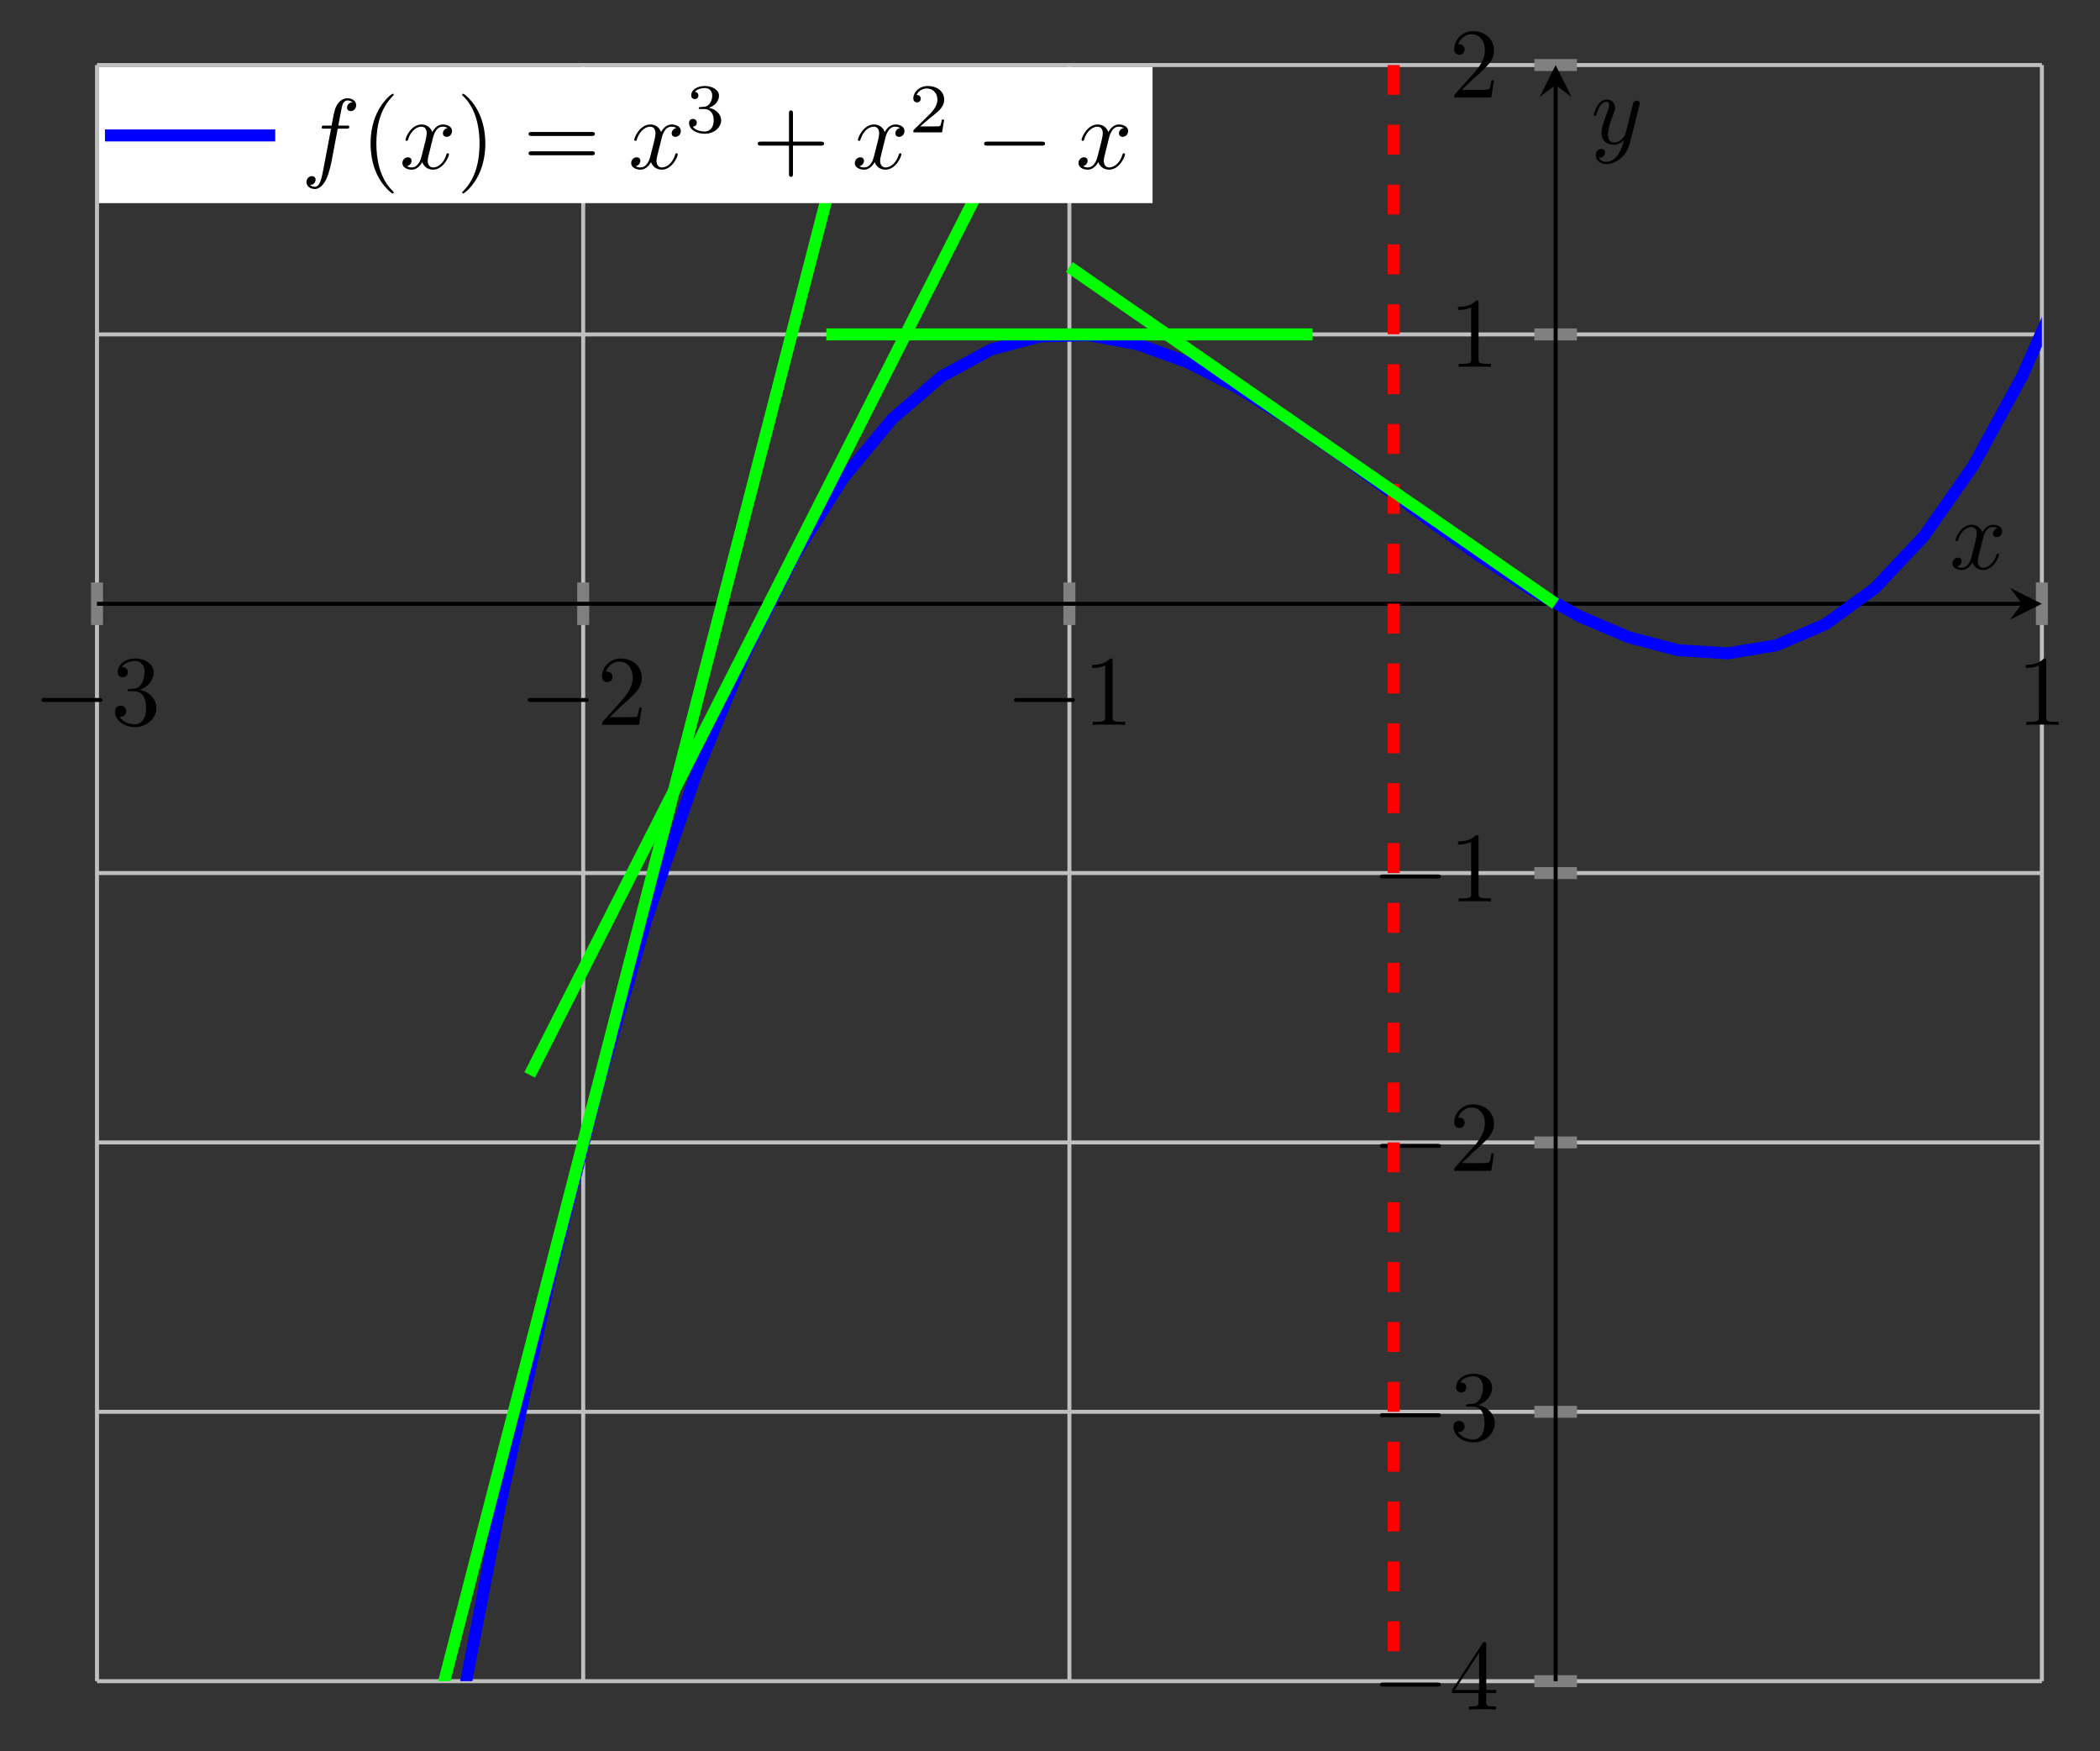 <?xml version='1.0' encoding='UTF-8'?>
<!-- This file was generated by dvisvgm 3.2.2 -->
<svg version='1.1' xmlns='http://www.w3.org/2000/svg' xmlns:xlink='http://www.w3.org/1999/xlink' width='314.644pt' height='262.298pt' viewBox='0 -174.865 209.763 174.865'>
<rect x="0" y="-174.865" width="209.763" height="174.865" fill="#333333" stroke="none"/>
<defs>
<clipPath id='clip1'>
<path d='M9.688 6.98H203.957V168.37H9.688Z'/>
</clipPath>
</defs>
<g id='page1'>
<g transform='matrix(1 0 0 -1 0 0)'>
<path d='M9.688 6.98V168.37M58.254 6.98V168.37M106.82 6.98V168.37M203.957 6.98V168.37' stroke='#bfbfbf' fill='none' stroke-width='.399' stroke-miterlimit='10'/>
<path d='M9.688 6.98H203.957M9.688 33.88H203.957M9.688 60.78H203.957M9.688 87.68H203.957M9.688 141.47H203.957M9.688 168.37H203.957' stroke='#bfbfbf' fill='none' stroke-width='.399' stroke-miterlimit='10'/>
<path d='M9.688 112.45V116.7M58.254 112.45V116.7M106.82 112.45V116.7M203.957 112.45V116.7' stroke='#808080' fill='none' stroke-width='1.196' stroke-miterlimit='10'/>
<path d='M153.262 6.98H157.516M153.262 33.88H157.516M153.262 60.78H157.516M153.262 87.68H157.516M153.262 141.47H157.516M153.262 168.37H157.516' stroke='#808080' fill='none' stroke-width='1.196' stroke-miterlimit='10'/>
<path d='M9.688 114.57H201.965' stroke='#000' fill='none' stroke-width='.399' stroke-miterlimit='10'/>
<path d='M203.957 114.571L200.769 116.164L201.965 114.571L200.769 112.977'/>
<path d='M155.387 6.98V166.38' stroke='#000' fill='none' stroke-width='.399' stroke-miterlimit='10'/>
<path d='M155.386 168.367L153.793 165.179L155.386 166.375L156.98 165.179'/>
<path d='M9.883 104.765C10.053 104.765 10.232 104.765 10.232 104.965C10.232 105.164 10.053 105.164 9.883 105.164H4.496C4.327 105.164 4.148 105.164 4.148 104.965C4.148 104.765 4.327 104.765 4.496 104.765H9.883Z'/>
<path d='M13.957 105.98C14.774 106.249 15.351 106.946 15.351 107.733C15.351 108.55 14.475 109.108 13.519 109.108C12.513 109.108 11.756 108.51 11.756 107.753C11.756 107.424 11.975 107.235 12.264 107.235C12.573 107.235 12.772 107.454 12.772 107.743C12.772 108.241 12.304 108.241 12.155 108.241C12.463 108.729 13.121 108.858 13.479 108.858C13.887 108.858 14.435 108.639 14.435 107.743C14.435 107.623 14.415 107.046 14.156 106.608C13.857 106.13 13.519 106.1 13.27 106.09C13.19 106.08 12.951 106.06 12.882 106.06C12.802 106.05 12.732 106.04 12.732 105.941C12.732 105.831 12.802 105.831 12.971 105.831H13.409C14.226 105.831 14.594 105.154 14.594 104.178C14.594 102.823 13.907 102.535 13.469 102.535C13.041 102.535 12.294 102.704 11.945 103.292C12.294 103.242 12.603 103.461 12.603 103.839C12.603 104.198 12.334 104.397 12.045 104.397C11.806 104.397 11.487 104.258 11.487 103.819C11.487 102.913 12.413 102.256 13.499 102.256C14.714 102.256 15.62 103.162 15.62 104.178C15.62 104.994 14.993 105.771 13.957 105.98Z'/>
<path d='M58.449 104.765C58.619 104.765 58.798 104.765 58.798 104.965C58.798 105.164 58.619 105.164 58.449 105.164H53.062C52.893 105.164 52.714 105.164 52.714 104.965C52.714 104.765 52.893 104.765 53.062 104.765H58.449Z'/>
<path d='M60.901 103.242L61.956 104.268C63.51 105.642 64.107 106.18 64.107 107.175C64.107 108.311 63.211 109.108 61.996 109.108C60.871 109.108 60.134 108.191 60.134 107.305C60.134 106.747 60.632 106.747 60.662 106.747C60.831 106.747 61.179 106.867 61.179 107.275C61.179 107.534 61 107.793 60.652 107.793C60.572 107.793 60.552 107.793 60.522 107.783C60.751 108.43 61.289 108.799 61.867 108.799C62.773 108.799 63.201 107.992 63.201 107.175C63.201 106.379 62.703 105.592 62.155 104.975L60.244 102.843C60.134 102.734 60.134 102.714 60.134 102.475H63.829L64.107 104.208H63.859C63.809 103.909 63.739 103.471 63.639 103.322C63.57 103.242 62.912 103.242 62.693 103.242H60.901Z'/>
<path d='M107.016 104.765C107.186 104.765 107.365 104.765 107.365 104.965C107.365 105.164 107.186 105.164 107.016 105.164H101.629C101.46 105.164 101.281 105.164 101.281 104.965C101.281 104.765 101.46 104.765 101.629 104.765H107.016Z'/>
<path d='M111.131 108.848C111.131 109.088 111.131 109.108 110.902 109.108C110.284 108.47 109.408 108.47 109.089 108.47V108.161C109.289 108.161 109.876 108.161 110.394 108.42V103.262C110.394 102.903 110.364 102.784 109.468 102.784H109.149V102.475C109.498 102.505 110.364 102.505 110.762 102.505S112.027 102.505 112.376 102.475V102.784H112.057C111.161 102.784 111.131 102.893 111.131 103.262V108.848Z'/>
<path d='M204.389 108.848C204.389 109.088 204.389 109.108 204.16 109.108C203.542 108.47 202.666 108.47 202.347 108.47V108.161C202.547 108.161 203.134 108.161 203.652 108.42V103.262C203.652 102.903 203.622 102.784 202.726 102.784H202.407V102.475C202.756 102.505 203.622 102.505 204.02 102.505C204.419 102.505 205.285 102.505 205.633 102.475V102.784H205.315C204.419 102.784 204.389 102.893 204.389 103.262V108.848Z'/>
<path d='M143.573 6.441C143.742 6.441 143.921 6.441 143.921 6.641C143.921 6.84 143.742 6.84 143.573 6.84H138.185C138.016 6.84 137.837 6.84 137.837 6.641C137.837 6.441 138.016 6.441 138.185 6.441H143.573Z'/>
<path d='M147.687 5.794V4.928C147.687 4.569 147.667 4.46 146.93 4.46H146.721V4.151C147.129 4.181 147.647 4.181 148.065 4.181C148.483 4.181 149.011 4.181 149.42 4.151V4.46H149.211C148.473 4.46 148.454 4.569 148.454 4.928V5.794H149.449V6.103H148.454V10.634C148.454 10.833 148.454 10.893 148.294 10.893C148.205 10.893 148.175 10.893 148.095 10.774L145.038 6.103V5.794H147.687ZM147.746 6.103H145.317L147.746 9.817V6.103Z'/>
<path d='M143.573 33.339C143.742 33.339 143.921 33.339 143.921 33.539C143.921 33.738 143.742 33.738 143.573 33.738H138.185C138.016 33.738 137.837 33.738 137.837 33.539C137.837 33.339 138.016 33.339 138.185 33.339H143.573Z'/>
<path d='M147.647 34.554C148.464 34.824 149.041 35.52 149.041 36.307C149.041 37.124 148.165 37.682 147.209 37.682C146.203 37.682 145.446 37.084 145.446 36.327C145.446 35.999 145.665 35.809 145.954 35.809C146.263 35.809 146.462 36.029 146.462 36.317C146.462 36.815 145.994 36.815 145.845 36.815C146.153 37.303 146.811 37.433 147.169 37.433C147.577 37.433 148.125 37.214 148.125 36.317C148.125 36.198 148.105 35.62 147.846 35.182C147.547 34.704 147.209 34.674 146.96 34.664C146.88 34.654 146.641 34.634 146.571 34.634C146.492 34.624 146.422 34.614 146.422 34.515C146.422 34.405 146.492 34.405 146.661 34.405H147.099C147.916 34.405 148.284 33.728 148.284 32.752C148.284 31.398 147.597 31.109 147.159 31.109C146.731 31.109 145.984 31.278 145.635 31.866C145.984 31.816 146.293 32.035 146.293 32.414C146.293 32.772 146.024 32.971 145.735 32.971C145.496 32.971 145.177 32.832 145.177 32.394C145.177 31.487 146.103 30.83 147.189 30.83C148.404 30.83 149.31 31.736 149.31 32.752C149.31 33.569 148.683 34.345 147.647 34.554Z'/>
<path d='M143.573 60.237C143.742 60.237 143.921 60.237 143.921 60.437C143.921 60.636 143.742 60.636 143.573 60.636H138.185C138.016 60.636 137.837 60.636 137.837 60.437C137.837 60.237 138.016 60.237 138.185 60.237H143.573Z'/>
<path d='M146.024 58.714L147.079 59.739C148.633 61.114 149.23 61.652 149.23 62.647C149.23 63.783 148.334 64.579 147.119 64.579C145.994 64.579 145.257 63.663 145.257 62.777C145.257 62.219 145.755 62.219 145.785 62.219C145.954 62.219 146.302 62.339 146.302 62.747C146.302 63.006 146.123 63.265 145.775 63.265C145.695 63.265 145.675 63.265 145.645 63.255C145.874 63.902 146.412 64.271 146.99 64.271C147.896 64.271 148.324 63.464 148.324 62.647C148.324 61.851 147.826 61.064 147.278 60.447L145.366 58.315C145.257 58.206 145.257 58.186 145.257 57.947H148.951L149.23 59.68H148.981C148.931 59.381 148.862 58.943 148.762 58.794C148.693 58.714 148.035 58.714 147.816 58.714H146.024Z'/>
<path d='M143.573 87.135C143.742 87.135 143.921 87.135 143.921 87.335C143.921 87.534 143.742 87.534 143.573 87.534H138.185C138.016 87.534 137.837 87.534 137.837 87.335C137.837 87.135 138.016 87.135 138.185 87.135H143.573Z'/>
<path d='M147.687 91.218C147.687 91.457 147.687 91.477 147.458 91.477C146.84 90.84 145.964 90.84 145.645 90.84V90.531C145.845 90.531 146.432 90.531 146.95 90.79V85.632C146.95 85.273 146.92 85.154 146.024 85.154H145.705V84.845C146.054 84.875 146.92 84.875 147.318 84.875S148.583 84.875 148.931 84.845V85.154H148.613C147.717 85.154 147.687 85.263 147.687 85.632V91.218Z'/>
<path d='M147.687 144.599C147.687 144.839 147.687 144.859 147.458 144.859C146.84 144.221 145.964 144.221 145.645 144.221V143.912C145.845 143.912 146.432 143.912 146.95 144.171V139.013C146.95 138.654 146.92 138.535 146.024 138.535H145.705V138.226C146.054 138.256 146.92 138.256 147.318 138.256S148.583 138.256 148.931 138.226V138.535H148.613C147.717 138.535 147.687 138.644 147.687 139.013V144.599Z'/>
<path d='M146.024 165.891L147.079 166.917C148.633 168.291 149.23 168.829 149.23 169.824C149.23 170.96 148.334 171.757 147.119 171.757C145.994 171.757 145.257 170.84 145.257 169.954C145.257 169.396 145.755 169.396 145.785 169.396C145.954 169.396 146.302 169.516 146.302 169.924C146.302 170.183 146.123 170.442 145.775 170.442C145.695 170.442 145.675 170.442 145.645 170.432C145.874 171.079 146.412 171.448 146.99 171.448C147.896 171.448 148.324 170.641 148.324 169.824C148.324 169.028 147.826 168.241 147.278 167.624L145.366 165.492C145.257 165.383 145.257 165.363 145.257 165.124H148.951L149.23 166.857H148.981C148.931 166.558 148.862 166.12 148.762 165.971C148.693 165.891 148.035 165.891 147.816 165.891H146.024Z'/>
<path d='M-87.449-2440.781L-82.543-2270.707L-77.637-2108.148L-72.731-1952.945L-67.824-1804.926L-62.918-1663.926L-58.012-1529.777L-53.109-1402.32L-48.203-1281.38L-43.297-1166.79L-38.391-1058.39L-33.484-956.02L-28.578-859.49L-23.672-768.66L-18.766-683.34L-13.859-603.39L-8.957-528.62L-4.051-458.88L.856-393.99L5.762-333.79L10.668-278.12L15.574-226.81L20.48-179.68L25.387-136.59L30.289-97.35L35.195-61.8L40.102-29.78L45.008-1.12L49.914 24.34L54.82 46.78L59.727 66.36L64.633 83.25L69.539 97.6L74.441 109.59L79.348 119.39L84.254 127.16L89.16 133.07L94.066 137.28L98.973 139.95L103.879 141.27L108.785 141.39L113.687 140.47L118.594 138.7L123.5 136.22L128.406 133.21L133.312 129.83L138.219 126.26L143.125 122.65L148.031 119.18L152.934 116L157.84 113.29L162.746 111.21L167.652 109.93L172.559 109.62L177.465 110.43L182.371 112.55L187.277 116.12L192.184 121.33L197.086 128.33L201.992 137.3L206.898 148.39L211.805 161.79L216.711 177.64L221.617 196.12L226.523 217.39L231.43 241.63L236.332 268.99L241.238 299.65L246.145 333.76L251.051 371.5L255.957 413.04L260.863 458.53L265.77 508.15L270.676 562.06L275.582 620.43L280.484 683.41L285.391 751.2L290.297 823.93L295.203 901.8L300.109 984.95L305.016 1073.55L309.922 1167.78L314.828 1267.79L319.73 1373.77L324.637 1485.86L329.543 1604.23L334.449 1729.07L339.355 1860.52L344.262 1998.76L349.168 2143.95L354.074 2296.26L358.98 2455.86L363.883 2622.9L368.789 2797.57L373.695 2980.02L378.602 3170.42L383.508 3368.94L388.414 3575.74L393.32 3790.99L398.227 4014.85' stroke='#00f' fill='none' stroke-width='1.196' stroke-miterlimit='10' clip-path='url(#clip1)'/>
<path d='M139.215-19.92V249.07' stroke='#f00' fill='none' stroke-width='1.196' stroke-miterlimit='10' stroke-dasharray='2.989 2.989' clip-path='url(#clip1)'/>
<path d='M33.969-33.37L34.461-31.46L34.953-29.56L35.441-27.66L35.934-25.76L36.422-23.86L36.914-21.96L37.402-20.05L37.895-18.15L38.387-16.25L38.875-14.35L39.367-12.45L39.855-10.54L40.348-8.64L40.84-6.74L41.328-4.84L41.82-2.94L42.309-1.04L42.801 .87L43.293 2.77L43.781 4.67L44.273 6.57L44.762 8.48L45.254 10.38L45.742 12.28L46.234 14.18L46.727 16.08L47.215 17.98L47.707 19.89L48.195 21.79L48.687 23.69L49.18 25.59L49.668 27.5L50.16 29.39L50.648 31.3L51.141 33.2L51.633 35.1L52.121 37L52.613 38.91L53.102 40.81L53.594 42.71L54.082 44.61L54.574 46.51L55.066 48.41L55.555 50.32L56.047 52.22L56.535 54.12L57.027 56.02L57.52 57.93L58.008 59.83L58.5 61.73L58.988 63.63L59.48 65.53L59.973 67.43L60.461 69.34L60.953 71.24L61.441 73.14L61.934 75.04L62.422 76.95L62.914 78.85L63.406 80.75L63.895 82.65L64.387 84.55L64.875 86.45L65.367 88.36L65.859 90.26L66.348 92.16L66.84 94.06L67.328 95.96L67.82 97.86L68.312 99.77L68.801 101.67L69.293 103.57L69.781 105.47L70.273 107.38L70.762 109.28L71.254 111.18L71.746 113.08L72.234 114.98L72.727 116.88L73.215 118.79L73.707 120.69L74.199 122.59L74.687 124.49L75.18 126.39L75.668 128.3L76.16 130.2L76.652 132.1L77.141 134L77.633 135.9L78.121 137.8L78.613 139.71L79.102 141.61L79.594 143.51L80.086 145.41L80.574 147.32L81.066 149.21L81.555 151.12L82.047 153.02L82.539 154.92' stroke='#0f0' fill='none' stroke-width='1.196' stroke-miterlimit='10' clip-path='url(#clip1)'/>
<path d='M52.91 67.52L53.402 68.49L53.895 69.46L54.383 70.42L54.875 71.39L55.363 72.36L55.855 73.32L56.344 74.29L56.836 75.25L57.328 76.22L57.816 77.19L58.309 78.15L58.797 79.12L59.289 80.09L59.781 81.05L60.27 82.02L60.762 82.98L61.25 83.95L61.742 84.92L62.234 85.88L62.723 86.85L63.215 87.82L63.703 88.78L64.195 89.75L64.684 90.71L65.176 91.68L65.668 92.64L66.156 93.61L66.648 94.58L67.137 95.54L67.629 96.51L68.121 97.48L68.609 98.44L69.102 99.41L69.59 100.38L70.082 101.34L70.57 102.31L71.062 103.27L71.555 104.24L72.043 105.21L72.535 106.17L73.023 107.14L73.516 108.11L74.008 109.07L74.496 110.04L74.988 111L75.477 111.97L75.969 112.93L76.461 113.9L76.949 114.87L77.441 115.83L77.93 116.8L78.422 117.77L78.91 118.73L79.402 119.7L79.895 120.66L80.383 121.63L80.875 122.6L81.363 123.56L81.855 124.53L82.348 125.5L82.836 126.46L83.328 127.43L83.816 128.39L84.309 129.36L84.801 130.33L85.289 131.29L85.781 132.26L86.27 133.23L86.762 134.19L87.25 135.16L87.742 136.13L88.234 137.09L88.723 138.05L89.215 139.02L89.703 139.99L90.195 140.95L90.687 141.92L91.176 142.89L91.668 143.85L92.156 144.82L92.648 145.79L93.141 146.75L93.629 147.72L94.121 148.68L94.609 149.65L95.102 150.62L95.59 151.58L96.082 152.55L96.574 153.52L97.062 154.48L97.555 155.45L98.043 156.41L98.535 157.38L99.027 158.34L99.516 159.31L100.008 160.28L100.496 161.24L100.988 162.21L101.48 163.18' stroke='#0f0' fill='none' stroke-width='1.196' stroke-miterlimit='10' clip-path='url(#clip1)'/>
<path d='M82.539 141.47H83.027H83.52H84.008H84.5H84.992H85.48H85.973H86.461H86.953H87.441H87.934H88.426H88.914H89.406H89.895H90.387H90.879H91.367H91.859H92.348H92.84H93.332H93.82H94.312H94.801H95.293H95.781H96.273H96.766H97.254H97.746H98.234H98.727H99.219H99.707H100.199H100.687H101.18H101.672H102.16H102.652H103.141H103.633H104.121H104.613H105.105H105.594H106.086H106.574H107.066H107.559H108.047H108.539H109.027H109.52H110.012H110.5H110.992H111.48H111.973H112.461H112.953H113.445H113.934H114.426H114.914H115.406H115.898H116.387H116.879H117.367H117.859H118.352H118.84H119.332H119.82H120.312H120.801H121.293H121.785H122.273H122.766H123.254H123.746H124.238H124.727H125.219H125.707H126.199H126.691H127.18H127.672H128.16H128.652H129.141H129.633H130.125H130.613H131.105' stroke='#0f0' fill='none' stroke-width='1.196' stroke-miterlimit='10' clip-path='url(#clip1)'/>
<path d='M106.82 148.2L107.312 147.86L107.801 147.52L108.293 147.18L108.785 146.84L109.273 146.5L109.766 146.16L110.254 145.82L110.746 145.48L111.234 145.14L111.727 144.8L112.219 144.46L112.707 144.12L113.199 143.78L113.687 143.44L114.18 143.11L114.672 142.77L115.16 142.43L115.652 142.09L116.141 141.75L116.633 141.41L117.125 141.07L117.613 140.73L118.105 140.39L118.594 140.05L119.086 139.71L119.574 139.37L120.066 139.03L120.559 138.69L121.047 138.35L121.539 138.01L122.027 137.67L122.52 137.33L123.012 136.99L123.5 136.65L123.992 136.31L124.48 135.97L124.973 135.63L125.465 135.29L125.953 134.95L126.445 134.61L126.934 134.27L127.426 133.93L127.914 133.59L128.406 133.25L128.898 132.91L129.387 132.57L129.879 132.23L130.367 131.89L130.859 131.55L131.352 131.21L131.84 130.88L132.332 130.54L132.82 130.2L133.312 129.86L133.805 129.52L134.293 129.18L134.785 128.84L135.273 128.5L135.766 128.16L136.254 127.82L136.746 127.48L137.238 127.14L137.727 126.8L138.219 126.46L138.707 126.12L139.199 125.78L139.691 125.44L140.18 125.1L140.672 124.76L141.16 124.43L141.652 124.09L142.145 123.75L142.633 123.41L143.125 123.07L143.613 122.73L144.105 122.39L144.594 122.05L145.086 121.71L145.578 121.37L146.066 121.03L146.559 120.69L147.047 120.35L147.539 120.01L148.031 119.67L148.52 119.33L149.012 118.99L149.5 118.65L149.992 118.31L150.484 117.97L150.973 117.63L151.465 117.29L151.953 116.95L152.445 116.61L152.934 116.27L153.426 115.93L153.918 115.59L154.406 115.25L154.898 114.91L155.387 114.57' stroke='#0f0' fill='none' stroke-width='1.196' stroke-miterlimit='10' clip-path='url(#clip1)'/>
<path d='M198.064 121.066C198.124 121.324 198.353 122.241 199.05 122.241C199.1 122.241 199.339 122.241 199.548 122.111C199.269 122.061 199.07 121.812 199.07 121.573C199.07 121.414 199.18 121.225 199.448 121.225C199.667 121.225 199.986 121.404 199.986 121.802C199.986 122.32 199.399 122.46 199.06 122.46C198.482 122.46 198.134 121.932 198.014 121.703C197.766 122.36 197.228 122.46 196.939 122.46C195.903 122.46 195.336 121.175 195.336 120.926C195.336 120.826 195.435 120.826 195.455 120.826C195.535 120.826 195.565 120.846 195.585 120.936C195.923 121.992 196.58 122.241 196.919 122.241C197.108 122.241 197.457 122.151 197.457 121.573C197.457 121.265 197.287 120.597 196.919 119.203C196.76 118.586 196.411 118.168 195.973 118.168C195.913 118.168 195.684 118.168 195.475 118.297C195.724 118.347 195.943 118.556 195.943 118.835C195.943 119.104 195.724 119.183 195.575 119.183C195.276 119.183 195.027 118.924 195.027 118.606C195.027 118.148 195.525 117.948 195.963 117.948C196.62 117.948 196.979 118.646 197.009 118.705C197.128 118.337 197.486 117.948 198.084 117.948C199.11 117.948 199.677 119.233 199.677 119.482C199.677 119.582 199.588 119.582 199.558 119.582C199.468 119.582 199.448 119.542 199.428 119.472C199.1 118.406 198.423 118.168 198.104 118.168C197.716 118.168 197.556 118.486 197.556 118.825C197.556 119.044 197.616 119.263 197.726 119.701L198.064 121.066Z'/>
<path d='M163.745 164.319C163.785 164.459 163.785 164.478 163.785 164.548C163.785 164.727 163.645 164.817 163.496 164.817C163.396 164.817 163.237 164.757 163.147 164.608C163.128 164.558 163.048 164.249 163.008 164.07C162.938 163.811 162.868 163.542 162.809 163.273L162.361 161.481C162.321 161.332 161.893 160.635 161.235 160.635C160.728 160.635 160.618 161.073 160.618 161.441C160.618 161.899 160.787 162.517 161.126 163.393C161.285 163.801 161.325 163.911 161.325 164.11C161.325 164.558 161.006 164.927 160.508 164.927C159.562 164.927 159.194 163.483 159.194 163.393C159.194 163.293 159.293 163.293 159.313 163.293C159.413 163.293 159.423 163.313 159.473 163.473C159.742 164.409 160.14 164.707 160.478 164.707C160.558 164.707 160.728 164.707 160.728 164.389C160.728 164.14 160.628 163.881 160.558 163.692C160.16 162.636 159.981 162.068 159.981 161.601C159.981 160.714 160.608 160.415 161.195 160.415C161.584 160.415 161.923 160.585 162.201 160.863C162.072 160.346 161.952 159.858 161.554 159.33C161.295 158.991 160.917 158.702 160.458 158.702C160.319 158.702 159.871 158.732 159.702 159.121C159.861 159.121 159.991 159.121 160.13 159.24C160.229 159.33 160.329 159.459 160.329 159.649C160.329 159.957 160.06 159.997 159.961 159.997C159.732 159.997 159.403 159.838 159.403 159.35C159.403 158.852 159.841 158.483 160.458 158.483C161.484 158.483 162.51 159.39 162.789 160.515L163.745 164.319Z'/>
<path d='M9.887 154.58H115.125V168.17H9.887Z' fill='#fff'/>
<path d='M10.484 161.34H18.988H27.492' stroke='#00f' fill='none' stroke-width='1.196' stroke-miterlimit='10'/>
<path d='M33.736 162.016H34.592C34.791 162.016 34.891 162.016 34.891 162.215C34.891 162.325 34.791 162.325 34.622 162.325H33.795L34.005 163.46C34.044 163.67 34.184 164.376 34.244 164.496C34.333 164.685 34.503 164.835 34.712 164.835C34.752 164.835 35.01 164.835 35.2 164.655C34.762 164.615 34.662 164.267 34.662 164.118C34.662 163.889 34.841 163.769 35.03 163.769C35.289 163.769 35.578 163.988 35.578 164.367C35.578 164.825 35.12 165.054 34.712 165.054C34.373 165.054 33.746 164.875 33.447 163.889C33.387 163.68 33.357 163.58 33.119 162.325H32.431C32.242 162.325 32.133 162.325 32.133 162.136C32.133 162.016 32.222 162.016 32.411 162.016H33.069L32.322 158.083C32.143 157.117 31.973 156.21 31.455 156.21C31.415 156.21 31.167 156.21 30.977 156.39C31.435 156.42 31.525 156.778 31.525 156.928C31.525 157.157 31.346 157.276 31.157 157.276C30.898 157.276 30.609 157.057 30.609 156.679C30.609 156.23 31.047 155.991 31.455 155.991C32.003 155.991 32.401 156.579 32.581 156.957C32.899 157.585 33.128 158.79 33.138 158.86L33.736 162.016Z'/>
<path d='M39.327 155.643C39.327 155.673 39.327 155.693 39.158 155.862C37.913 157.117 37.594 158.999 37.594 160.523C37.594 162.255 37.973 163.988 39.198 165.233C39.327 165.352 39.327 165.372 39.327 165.402C39.327 165.472 39.288 165.502 39.228 165.502C39.128 165.502 38.232 164.825 37.644 163.56C37.136 162.465 37.017 161.359 37.017 160.523C37.017 159.746 37.126 158.541 37.674 157.415C38.272 156.191 39.128 155.543 39.228 155.543C39.288 155.543 39.327 155.573 39.327 155.643Z'/>
<path d='M43.231 161.04C43.291 161.299 43.52 162.215 44.217 162.215C44.267 162.215 44.506 162.215 44.715 162.086C44.436 162.036 44.237 161.787 44.237 161.548C44.237 161.389 44.347 161.2 44.615 161.2C44.834 161.2 45.153 161.379 45.153 161.777C45.153 162.295 44.566 162.435 44.227 162.435C43.649 162.435 43.301 161.907 43.181 161.678C42.933 162.335 42.395 162.435 42.106 162.435C41.07 162.435 40.503 161.15 40.503 160.901C40.503 160.801 40.602 160.801 40.622 160.801C40.702 160.801 40.732 160.821 40.752 160.911C41.09 161.967 41.747 162.215 42.086 162.215C42.275 162.215 42.624 162.126 42.624 161.548C42.624 161.24 42.454 160.572 42.086 159.178C41.927 158.561 41.578 158.143 41.14 158.143C41.08 158.143 40.851 158.143 40.642 158.272C40.891 158.322 41.11 158.531 41.11 158.81C41.11 159.079 40.891 159.158 40.742 159.158C40.443 159.158 40.194 158.899 40.194 158.581C40.194 158.123 40.692 157.923 41.13 157.923C41.787 157.923 42.146 158.62 42.176 158.68C42.295 158.312 42.653 157.923 43.251 157.923C44.277 157.923 44.844 159.208 44.844 159.457C44.844 159.557 44.755 159.557 44.725 159.557C44.635 159.557 44.615 159.517 44.595 159.447C44.267 158.381 43.59 158.143 43.271 158.143C42.883 158.143 42.723 158.461 42.723 158.8C42.723 159.019 42.783 159.238 42.893 159.676L43.231 161.04Z'/>
<path d='M48.477 160.523C48.477 161.299 48.367 162.504 47.82 163.63C47.222 164.855 46.366 165.502 46.266 165.502C46.206 165.502 46.166 165.462 46.166 165.402C46.166 165.372 46.166 165.352 46.356 165.173C47.332 164.187 47.899 162.604 47.899 160.523C47.899 158.82 47.531 157.067 46.296 155.812C46.166 155.693 46.166 155.673 46.166 155.643C46.166 155.583 46.206 155.543 46.266 155.543C46.366 155.543 47.262 156.22 47.85 157.485C48.357 158.581 48.477 159.686 48.477 160.523Z'/>
<path d='M59.081 161.29C59.231 161.29 59.42 161.29 59.42 161.489S59.231 161.688 59.091 161.688H53.126C52.987 161.688 52.797 161.688 52.797 161.489S52.987 161.29 53.136 161.29H59.081ZM59.091 159.357C59.231 159.357 59.42 159.357 59.42 159.557C59.42 159.756 59.231 159.756 59.081 159.756H53.136C52.987 159.756 52.797 159.756 52.797 159.557C52.797 159.357 52.987 159.357 53.126 159.357H59.091Z'/>
<path d='M66.083 161.04C66.143 161.299 66.372 162.215 67.069 162.215C67.119 162.215 67.358 162.215 67.567 162.086C67.288 162.036 67.089 161.787 67.089 161.548C67.089 161.389 67.199 161.2 67.467 161.2C67.686 161.2 68.005 161.379 68.005 161.777C68.005 162.295 67.418 162.435 67.079 162.435C66.501 162.435 66.153 161.907 66.033 161.678C65.785 162.335 65.247 162.435 64.958 162.435C63.922 162.435 63.355 161.15 63.355 160.901C63.355 160.801 63.454 160.801 63.474 160.801C63.554 160.801 63.584 160.821 63.604 160.911C63.942 161.967 64.599 162.215 64.938 162.215C65.127 162.215 65.476 162.126 65.476 161.548C65.476 161.24 65.306 160.572 64.938 159.178C64.779 158.561 64.43 158.143 63.992 158.143C63.932 158.143 63.703 158.143 63.494 158.272C63.743 158.322 63.962 158.531 63.962 158.81C63.962 159.079 63.743 159.158 63.594 159.158C63.295 159.158 63.046 158.899 63.046 158.581C63.046 158.123 63.544 157.923 63.982 157.923C64.639 157.923 64.998 158.62 65.028 158.68C65.147 158.312 65.505 157.923 66.103 157.923C67.129 157.923 67.696 159.208 67.696 159.457C67.696 159.557 67.607 159.557 67.577 159.557C67.487 159.557 67.467 159.517 67.447 159.447C67.119 158.381 66.442 158.143 66.123 158.143C65.735 158.143 65.575 158.461 65.575 158.8C65.575 159.019 65.635 159.238 65.745 159.676L66.083 161.04Z'/>
<path d='M70.354 163.976C70.898 163.976 71.288 163.6 71.288 162.854C71.288 161.99 70.786 161.732 70.382 161.732C70.103 161.732 69.49 161.808 69.197 162.22C69.524 162.234 69.601 162.464 69.601 162.61C69.601 162.833 69.434 162.993 69.218 162.993C69.023 162.993 68.828 162.875 68.828 162.589C68.828 161.934 69.553 161.509 70.396 161.509C71.365 161.509 72.034 162.157 72.034 162.854C72.034 163.398 71.588 163.941 70.821 164.102C71.553 164.367 71.818 164.89 71.818 165.315C71.818 165.866 71.184 166.277 70.41 166.277C69.636 166.277 69.043 165.901 69.043 165.343C69.043 165.106 69.197 164.973 69.406 164.973C69.622 164.973 69.762 165.134 69.762 165.329C69.762 165.531 69.622 165.677 69.406 165.691C69.65 165.998 70.131 166.075 70.389 166.075C70.703 166.075 71.142 165.921 71.142 165.315C71.142 165.022 71.044 164.701 70.863 164.485C70.633 164.221 70.438 164.206 70.089 164.186C69.915 164.172 69.901 164.172 69.866 164.165C69.852 164.165 69.796 164.151 69.796 164.074C69.796 163.976 69.859 163.976 69.978 163.976H70.354Z'/>
<path d='M79.207 160.323H81.986C82.125 160.323 82.314 160.323 82.314 160.523C82.314 160.722 82.125 160.722 81.986 160.722H79.207V163.51C79.207 163.65 79.207 163.839 79.008 163.839C78.809 163.839 78.809 163.65 78.809 163.51V160.722H76.02C75.881 160.722 75.692 160.722 75.692 160.523C75.692 160.323 75.881 160.323 76.02 160.323H78.809V157.535C78.809 157.395 78.809 157.206 79.008 157.206C79.207 157.206 79.207 157.395 79.207 157.535V160.323Z'/>
<path d='M88.423 161.04C88.483 161.299 88.712 162.215 89.409 162.215C89.459 162.215 89.698 162.215 89.907 162.086C89.628 162.036 89.429 161.787 89.429 161.548C89.429 161.389 89.539 161.2 89.807 161.2C90.026 161.2 90.345 161.379 90.345 161.777C90.345 162.295 89.758 162.435 89.419 162.435C88.841 162.435 88.493 161.907 88.373 161.678C88.125 162.335 87.587 162.435 87.298 162.435C86.262 162.435 85.695 161.15 85.695 160.901C85.695 160.801 85.794 160.801 85.814 160.801C85.894 160.801 85.924 160.821 85.944 160.911C86.282 161.967 86.939 162.215 87.278 162.215C87.467 162.215 87.816 162.126 87.816 161.548C87.816 161.24 87.646 160.572 87.278 159.178C87.119 158.561 86.77 158.143 86.332 158.143C86.272 158.143 86.043 158.143 85.834 158.272C86.083 158.322 86.302 158.531 86.302 158.81C86.302 159.079 86.083 159.158 85.934 159.158C85.635 159.158 85.386 158.899 85.386 158.581C85.386 158.123 85.884 157.923 86.322 157.923C86.979 157.923 87.338 158.62 87.368 158.68C87.487 158.312 87.845 157.923 88.443 157.923C89.469 157.923 90.036 159.208 90.036 159.457C90.036 159.557 89.947 159.557 89.917 159.557C89.827 159.557 89.807 159.517 89.787 159.447C89.459 158.381 88.782 158.143 88.463 158.143C88.075 158.143 87.915 158.461 87.915 158.8C87.915 159.019 87.975 159.238 88.085 159.676L88.423 161.04Z'/>
<path d='M94.312 162.917H94.074C94.053 162.763 93.984 162.352 93.893 162.282C93.838 162.241 93.301 162.241 93.203 162.241H91.92C92.652 162.889 92.896 163.084 93.315 163.412C93.83 163.823 94.312 164.255 94.312 164.917C94.312 165.761 93.573 166.277 92.68 166.277C91.816 166.277 91.23 165.671 91.23 165.029C91.23 164.674 91.53 164.639 91.6 164.639C91.767 164.639 91.969 164.757 91.969 165.008C91.969 165.134 91.92 165.378 91.558 165.378C91.774 165.873 92.248 166.026 92.576 166.026C93.273 166.026 93.635 165.482 93.635 164.917C93.635 164.311 93.203 163.83 92.98 163.579L91.3 161.92C91.23 161.857 91.23 161.843 91.23 161.648H94.102L94.312 162.917Z'/>
<path d='M104.036 160.323C104.206 160.323 104.385 160.323 104.385 160.523C104.385 160.722 104.206 160.722 104.036 160.722H98.649C98.48 160.722 98.301 160.722 98.301 160.523C98.301 160.323 98.48 160.323 98.649 160.323H104.036Z'/>
<path d='M110.762 161.04C110.822 161.299 111.051 162.215 111.748 162.215C111.798 162.215 112.037 162.215 112.246 162.086C111.967 162.036 111.768 161.787 111.768 161.548C111.768 161.389 111.878 161.2 112.146 161.2C112.365 161.2 112.684 161.379 112.684 161.777C112.684 162.295 112.097 162.435 111.758 162.435C111.18 162.435 110.832 161.907 110.712 161.678C110.464 162.335 109.926 162.435 109.637 162.435C108.601 162.435 108.034 161.15 108.034 160.901C108.034 160.801 108.133 160.801 108.153 160.801C108.233 160.801 108.263 160.821 108.283 160.911C108.621 161.967 109.278 162.215 109.617 162.215C109.806 162.215 110.155 162.126 110.155 161.548C110.155 161.24 109.985 160.572 109.617 159.178C109.458 158.561 109.109 158.143 108.671 158.143C108.611 158.143 108.382 158.143 108.173 158.272C108.422 158.322 108.641 158.531 108.641 158.81C108.641 159.079 108.422 159.158 108.273 159.158C107.974 159.158 107.725 158.899 107.725 158.581C107.725 158.123 108.223 157.923 108.661 157.923C109.318 157.923 109.677 158.62 109.707 158.68C109.826 158.312 110.184 157.923 110.782 157.923C111.808 157.923 112.375 159.208 112.375 159.457C112.375 159.557 112.286 159.557 112.256 159.557C112.166 159.557 112.146 159.517 112.126 159.447C111.798 158.381 111.121 158.143 110.802 158.143C110.414 158.143 110.254 158.461 110.254 158.8C110.254 159.019 110.314 159.238 110.424 159.676L110.762 161.04Z'/>
</g>
</g>
</svg>